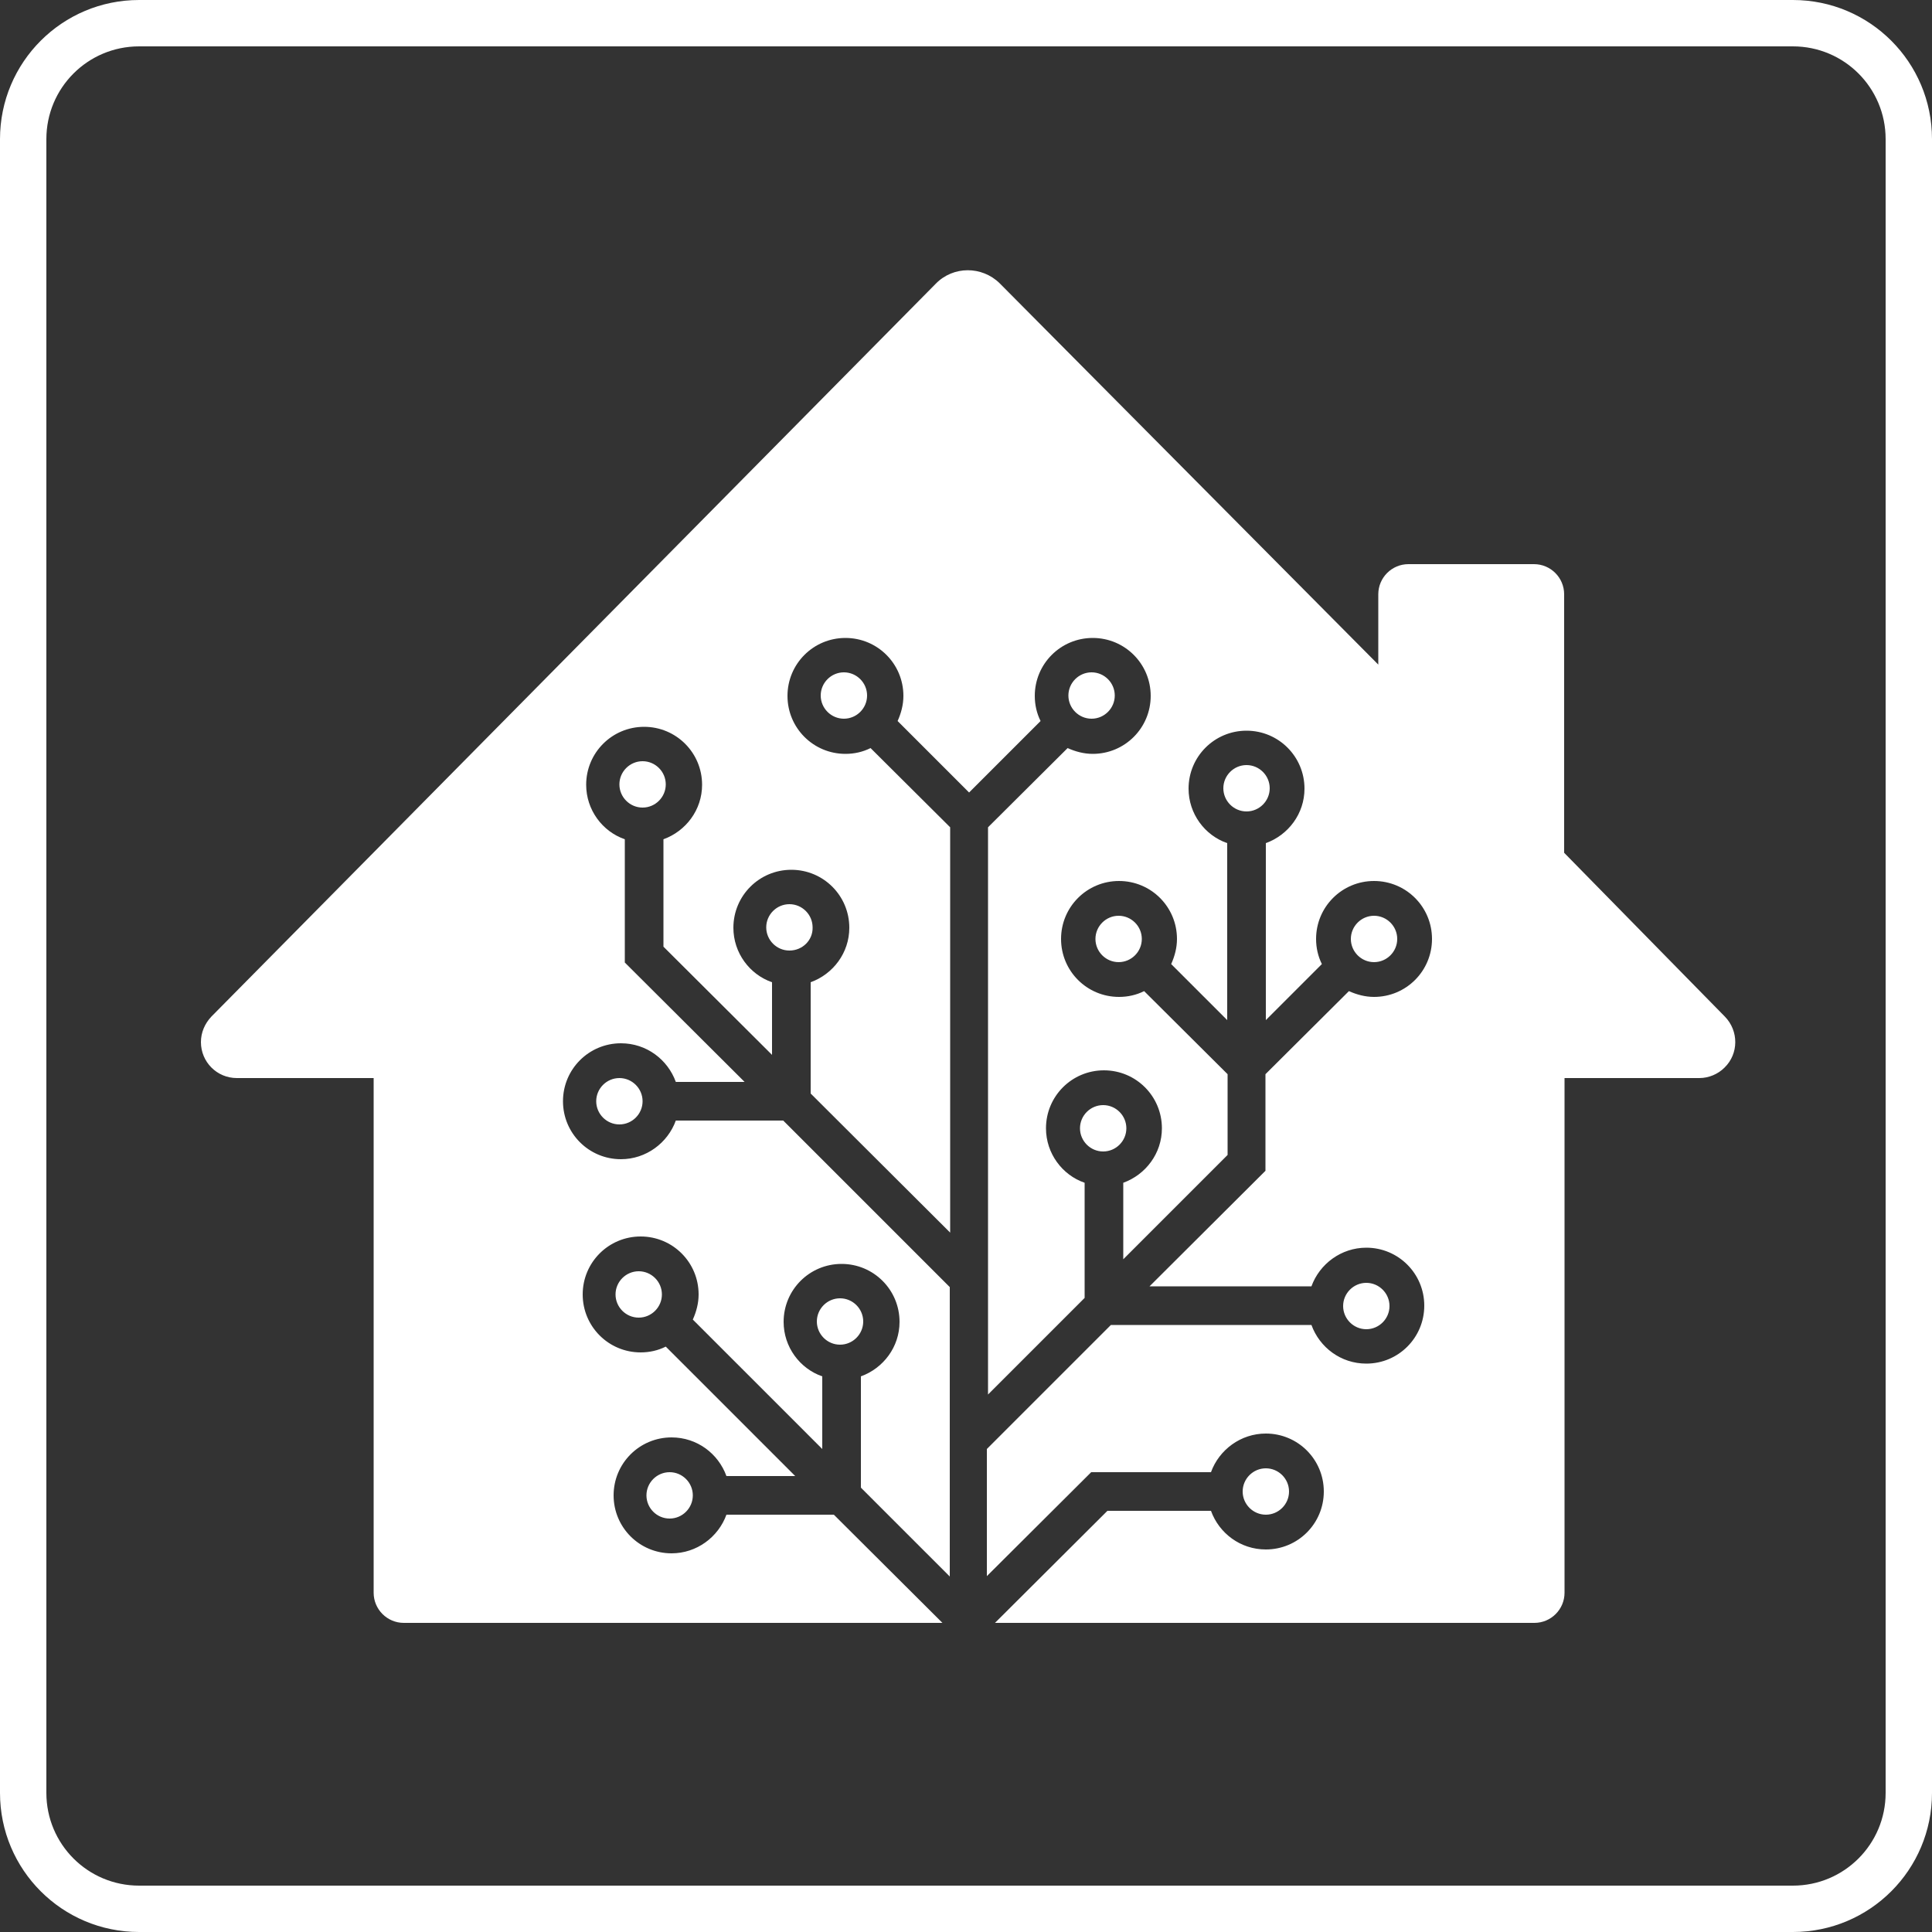 <svg width="500" height="500" viewBox="0 0 500 500" fill="none" xmlns="http://www.w3.org/2000/svg">
<rect x="0" y="0" width="500" height="500" fill="#333333" stroke="none"/>
<g clip-path="url(#clip0_504_88)">
<path fill-rule="evenodd" clip-rule="evenodd" d="M464 12H36C22.727 12 12 22.727 12 36V464C12 477.273 22.727 488 36 488H464C477.273 488 488 477.273 488 464V36C488 22.727 477.273 12 464 12ZM464 0H36C16.1 0 0 16.1 0 36V464C0 483.9 16.1 500 36 500H464C483.9 500 500 483.9 500 464V36C500 16.1 483.9 0 464 0Z" fill="white"/>
<path fill-rule="evenodd" clip-rule="evenodd" d="M257.5 420L286.6 391H313.4C315.5 396.8 321 401 327.6 401C335.9 401 342.6 394.3 342.6 386C342.6 377.7 335.9 371 327.6 371C321.1 371 315.5 375.2 313.4 381H282.4L255.4 407.9V375L287.5 342.9H339.4C341.5 348.7 347 352.9 353.6 352.9C361.9 352.9 368.6 346.2 368.6 337.9C368.6 329.6 361.9 322.9 353.6 322.9C347.1 322.9 341.5 327.1 339.4 332.9H297.5L327.5 303V278L349.1 256.5C351.1 257.4 353.3 258 355.6 258C363.9 258 370.6 251.3 370.6 243C370.6 234.7 363.9 228 355.6 228C347.3 228 340.6 234.7 340.6 243C340.6 245.3 341.1 247.5 342.1 249.5L327.6 264V218.2C333.4 216.1 337.6 210.6 337.6 204.1C337.6 195.8 330.9 189.1 322.6 189.1C314.3 189.1 307.6 195.8 307.6 204.1C307.6 210.6 311.8 216.2 317.6 218.2V264L303.1 249.5C304 247.5 304.6 245.3 304.6 243C304.6 234.7 297.9 228 289.6 228C281.3 228 274.6 234.7 274.6 243C274.6 251.3 281.3 258 289.6 258C291.9 258 294.1 257.5 296.1 256.5L317.7 278V298.9L290.7 325.9V306.1C296.5 304 300.7 298.5 300.7 292C300.7 283.7 294 277 285.7 277C277.4 277 270.7 283.7 270.7 292C270.7 298.5 274.9 304.1 280.7 306.1V335.9L255.7 360.9V214.1L276.3 193.6C278.3 194.5 280.5 195.1 282.8 195.1C291.1 195.1 297.8 188.4 297.8 180.1C297.8 171.8 291.1 165.1 282.8 165.1C274.5 165.1 267.8 171.8 267.8 180.1C267.8 182.4 268.3 184.6 269.3 186.6L250.8 205.1L232.3 186.6C233.2 184.6 233.8 182.4 233.8 180.1C233.8 171.8 227.1 165.1 218.8 165.1C210.5 165.1 203.8 171.8 203.8 180.1C203.8 188.4 210.5 195.1 218.8 195.1C221.1 195.1 223.3 194.6 225.3 193.6L245.9 214.1V319L209.8 283V254.2C215.6 252.1 219.8 246.6 219.8 240.1C219.8 231.8 213.1 225.1 204.8 225.1C196.5 225.1 189.8 231.8 189.8 240.1C189.8 246.6 194 252.2 199.8 254.2V273L171.7 245V217.2C177.5 215.1 181.7 209.6 181.7 203.1C181.7 194.8 175 188.1 166.7 188.1C158.4 188.1 151.7 194.8 151.7 203.1C151.7 209.6 155.9 215.2 161.7 217.2V249.1L192.7 280H174.9C172.8 274.2 167.3 270 160.7 270C152.4 270 145.7 276.7 145.7 285C145.7 293.3 152.4 300 160.7 300C167.2 300 172.8 295.8 174.9 290H202.7L245.8 333.1V408L222.8 385V356.2C228.6 354.1 232.8 348.6 232.8 342.1C232.8 333.8 226.1 327.1 217.8 327.1C209.5 327.1 202.8 333.8 202.8 342.1C202.8 348.6 207 354.2 212.8 356.2V375L179.3 341.5C180.2 339.5 180.8 337.3 180.8 335C180.8 326.7 174.1 320 165.8 320C157.5 320 150.8 326.7 150.8 335C150.8 343.3 157.5 350 165.8 350C168.1 350 170.3 349.5 172.3 348.5L205.8 382H188C185.9 376.2 180.4 372 173.8 372C165.5 372 158.8 378.7 158.8 387C158.8 395.3 165.5 402 173.8 402C180.3 402 185.9 397.8 188 392H215.8L243.9 420H104.5C100.2 420 96.7 416.5 96.7 412.2V279H61.3C56.1 279 52 274.8 52 269.7C52 267.2 53 264.9 54.7 263.1L242.2 73.4C246.7 68.8 254.1 68.8 258.7 73.3L258.8 73.4L356.7 172V153.8C356.7 149.5 360.2 146 364.5 146H397C401.3 146 404.8 149.5 404.8 153.8V220.7L446.4 263.1C450 266.8 450 272.7 446.3 276.3C444.6 278 442.2 279 439.8 279H404.9V412.2C404.9 416.5 401.4 420 397.1 420H257.5ZM173.3 393C170 393 167.3 390.3 167.3 387C167.3 383.7 170 381 173.3 381C176.6 381 179.3 383.7 179.3 387C179.3 390.3 176.6 393 173.3 393ZM217.4 348C214.1 348 211.4 345.3 211.4 342C211.4 338.7 214.1 336 217.4 336C220.7 336 223.4 338.7 223.4 342C223.4 345.3 220.7 348 217.4 348ZM165.3 341C162 341 159.3 338.3 159.3 335C159.3 331.7 162 329 165.3 329C168.6 329 171.3 331.7 171.3 335C171.3 338.3 168.6 341 165.3 341ZM160.3 291C157 291 154.3 288.3 154.3 285C154.3 281.7 157 279 160.3 279C163.6 279 166.3 281.7 166.3 285C166.3 288.3 163.6 291 160.3 291ZM285.5 298C282.2 298 279.5 295.3 279.5 292C279.5 288.7 282.2 286 285.5 286C288.8 286 291.5 288.7 291.5 292C291.5 295.3 288.8 298 285.5 298ZM353.6 344C350.3 344 347.6 341.3 347.6 338C347.6 334.7 350.3 332 353.6 332C356.9 332 359.6 334.7 359.6 338C359.6 341.3 356.9 344 353.6 344ZM327.6 392C324.3 392 321.6 389.3 321.6 386C321.6 382.7 324.3 380 327.6 380C330.9 380 333.6 382.7 333.6 386C333.6 389.3 330.9 392 327.6 392ZM355.6 249C352.3 249 349.6 246.3 349.6 243C349.6 239.7 352.3 237 355.6 237C358.9 237 361.6 239.7 361.6 243C361.6 246.3 358.9 249 355.6 249ZM322.6 210C319.3 210 316.6 207.3 316.6 204C316.6 200.7 319.3 198 322.6 198C325.9 198 328.6 200.7 328.6 204C328.6 207.3 325.9 210 322.6 210ZM282.5 186C279.2 186 276.5 183.3 276.5 180C276.5 176.7 279.2 174 282.5 174C285.8 174 288.5 176.7 288.5 180C288.5 183.3 285.8 186 282.5 186ZM218.4 186C215.1 186 212.4 183.3 212.4 180C212.4 176.7 215.1 174 218.4 174C221.7 174 224.4 176.7 224.4 180C224.4 183.3 221.7 186 218.4 186ZM166.3 209C163 209 160.3 206.3 160.3 203C160.3 199.7 163 197 166.3 197C169.6 197 172.3 199.7 172.3 203C172.3 206.3 169.6 209 166.3 209ZM204.3 246C201 246 198.3 243.3 198.3 240C198.3 236.7 201 234 204.3 234C207.6 234 210.3 236.7 210.3 240C210.4 243.3 207.7 246 204.3 246ZM289.5 249C286.2 249 283.5 246.3 283.5 243C283.5 239.7 286.2 237 289.5 237C292.8 237 295.5 239.7 295.5 243C295.5 246.3 292.8 249 289.5 249Z" fill="white"/>
</g>
<defs>
<clipPath id="clip0_504_88">
<rect width="500" height="500" fill="white"/>
</clipPath>
</defs>
</svg>
